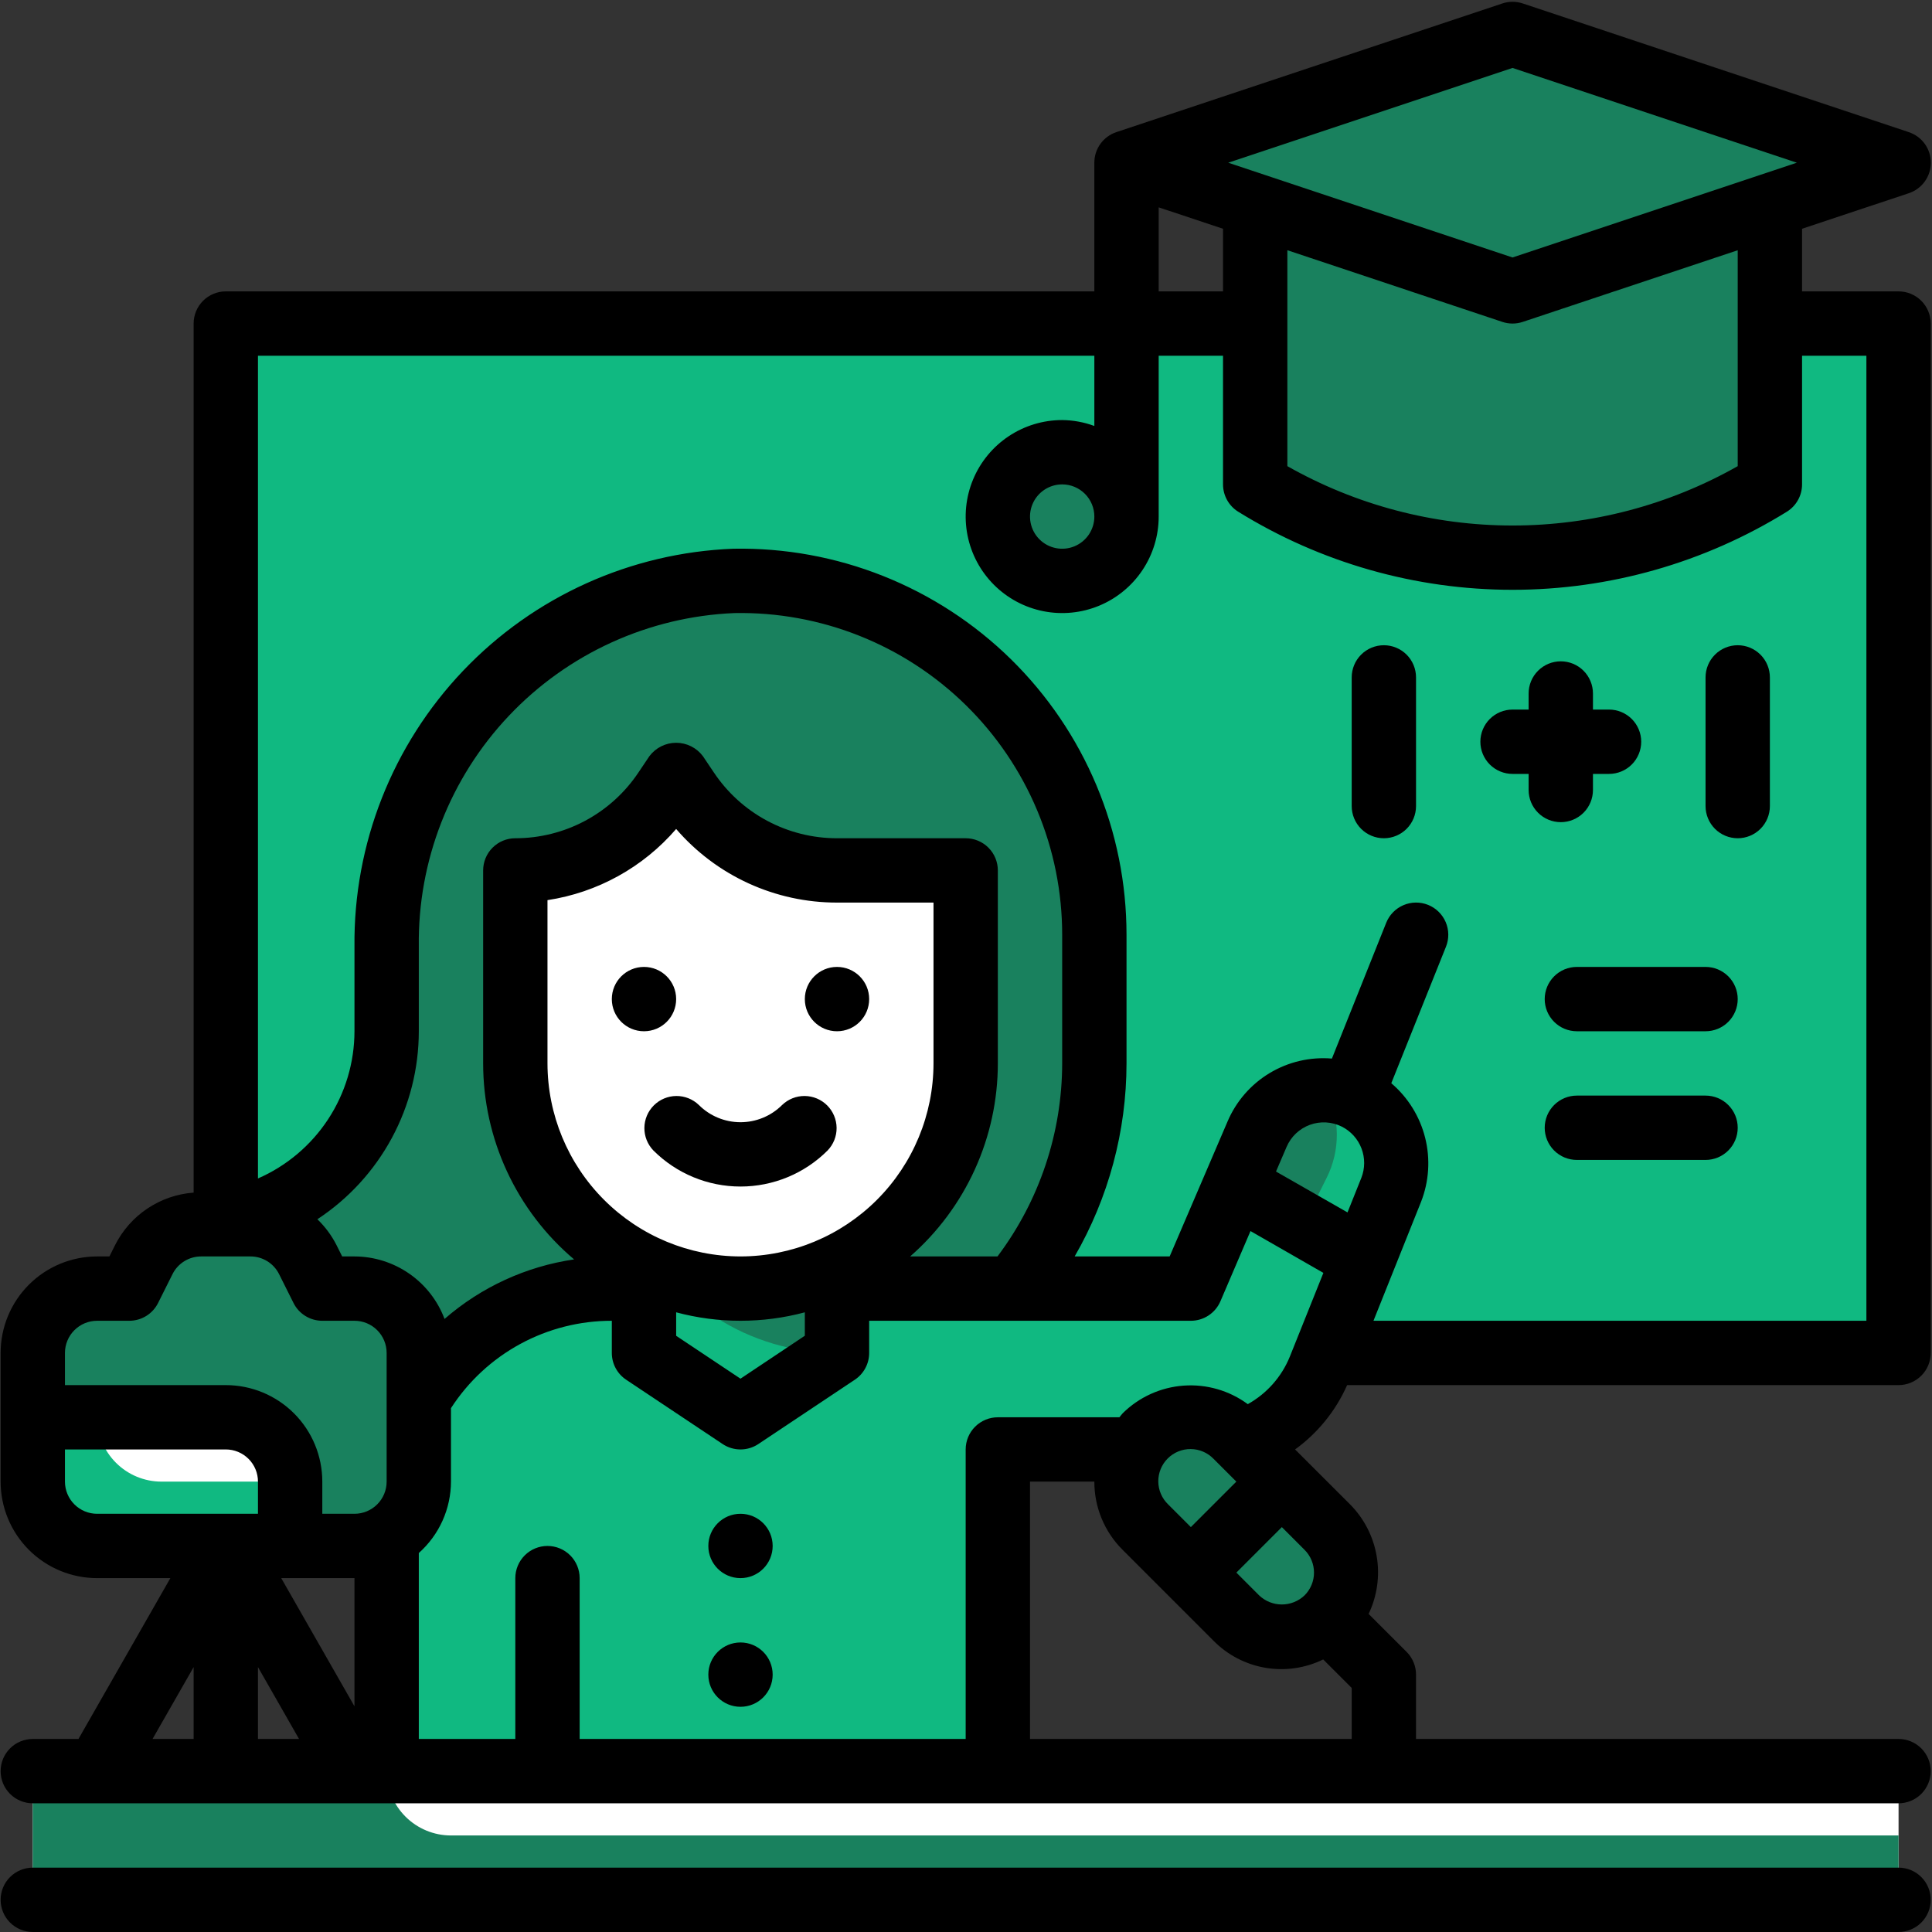 <svg width="725" height="725" viewBox="0 0 725 725" fill="none" xmlns="http://www.w3.org/2000/svg">
<rect x="0" y="0" width="725" height="725" fill="#333333" stroke="none"/>
<path d="M712.452 121.415H84.733V507.704H712.452V121.415Z" fill="#10B981"/>
<path d="M275.39 217.987C240.082 219.384 206.712 234.5 182.377 260.122C158.044 285.742 144.666 319.847 145.09 355.18V386.989C145.09 406.198 137.459 424.62 123.875 438.203C110.292 451.786 91.87 459.418 72.661 459.418C72.661 478.627 80.291 497.049 93.875 510.632C107.458 524.215 125.88 531.847 145.09 531.847H277.876C313.094 531.847 346.869 517.857 371.771 492.955C396.673 468.052 410.663 434.278 410.663 399.06V350.774C410.667 333.124 407.152 315.652 400.323 299.377C393.495 283.102 383.491 268.352 370.896 255.99C358.301 243.626 343.368 233.898 326.969 227.372C310.571 220.847 293.036 217.657 275.39 217.987Z" fill="#19815E"/>
<path d="M471.709 425.617L446.878 483.561H229.591C207.18 483.561 185.687 492.463 169.841 508.311C153.993 524.157 145.09 545.651 145.09 568.061V664.634H374.449V543.918H450.403C460.053 543.92 469.482 541.028 477.474 535.619C485.465 530.21 491.652 522.53 495.237 513.571L522.06 446.489C524.602 440.143 524.665 433.072 522.236 426.681C519.808 420.29 515.065 415.045 508.95 411.989C505.629 410.328 502.003 409.363 498.296 409.153C494.589 408.944 490.877 409.493 487.39 410.771C483.903 412.047 480.714 414.022 478.017 416.575C475.32 419.128 473.174 422.205 471.709 425.617Z" fill="#10B981"/>
<path d="M314.091 507.704L277.877 531.847L241.662 507.704V435.275H314.091V507.704Z" fill="#19815E"/>
<path d="M522.059 446.489C524.666 439.844 524.561 432.44 521.767 425.872C518.974 419.303 513.716 414.091 507.121 411.358C500.527 408.625 493.124 408.587 486.503 411.253C479.88 413.92 474.569 419.077 471.709 425.617L463.5 444.763L511.726 472.322L522.059 446.489Z" fill="#19815E"/>
<path d="M664.165 181.773C635.203 199.864 601.741 209.458 567.593 209.458C533.445 209.458 499.983 199.864 471.021 181.773V61.057H664.165V181.773Z" fill="#19815E"/>
<path d="M567.594 109.344L422.735 61.057L567.594 12.771L712.452 61.057L567.594 109.344Z" fill="#19815E"/>
<path d="M398.592 217.987C411.926 217.987 422.735 207.178 422.735 193.844C422.735 180.51 411.926 169.701 398.592 169.701C385.258 169.701 374.449 180.51 374.449 193.844C374.449 207.178 385.258 217.987 398.592 217.987Z" fill="#19815E"/>
<path d="M314.091 470.149V435.275H241.662V507.704L277.877 531.847L314.091 507.704C297.909 507.707 282.07 503.042 268.473 494.268C285.825 491.187 301.776 482.754 314.091 470.149Z" fill="#10B981"/>
<path d="M277.877 483.561C255.466 483.561 233.972 474.658 218.126 458.81C202.279 442.964 193.376 421.471 193.376 399.06V326.631C204.519 326.624 215.49 323.865 225.311 318.601C235.133 313.337 243.503 305.728 249.678 296.452L253.734 290.416L257.79 296.452C263.964 305.728 272.335 313.337 282.156 318.601C291.977 323.865 302.948 326.624 314.091 326.631H362.377V399.06C362.377 421.471 353.474 442.964 337.627 458.81C321.781 474.658 300.287 483.561 277.877 483.561Z" fill="white"/>
<path d="M314.091 326.631C302.948 326.624 291.977 323.865 282.156 318.601C272.335 313.337 263.964 305.728 257.79 296.452L253.734 290.416L249.678 296.452C243.503 305.728 235.133 313.337 225.311 318.601C215.49 323.865 204.519 326.624 193.376 326.631V399.06C193.417 419.065 200.555 438.406 213.519 453.643C226.482 468.879 244.43 479.022 264.171 482.267C283.91 485.511 304.161 481.649 321.32 471.364C338.478 461.079 351.432 445.039 357.875 426.1C345.702 436.891 330.67 443.935 314.589 446.38C298.506 448.826 282.059 446.572 267.23 439.888C252.398 433.204 239.816 422.376 230.997 408.708C222.177 395.039 217.497 379.113 217.519 362.845V346.295C230.649 341.28 241.89 332.297 249.678 320.595L253.734 314.559L257.79 320.595C263.964 329.871 272.335 337.48 282.156 342.744C291.977 348.008 302.948 350.767 314.091 350.774H362.377V326.631H314.091Z" fill="white"/>
<path d="M508.95 411.989C505.397 410.219 501.498 409.254 497.53 409.164C500.19 414.218 501.604 419.834 501.656 425.544C501.709 431.255 500.398 436.896 497.832 441.998L489.128 459.418L511.726 472.334L522.06 446.489C524.602 440.142 524.665 433.071 522.236 426.681C519.808 420.29 515.065 415.045 508.95 411.989Z" fill="#10B981"/>
<path d="M712.451 664.633H12.303V712.919H712.451V664.633Z" fill="white"/>
<path d="M169.233 688.776C162.83 688.776 156.689 686.233 152.161 681.705C147.633 677.177 145.09 671.036 145.09 664.633H12.303V712.919H712.451V688.776H169.233Z" fill="#19815E"/>
<path d="M133.018 483.561H120.947L115.551 472.769C113.546 468.757 110.464 465.383 106.649 463.025C102.835 460.667 98.439 459.418 93.955 459.418H75.51C71.025 459.418 66.629 460.667 62.815 463.025C59.001 465.383 55.918 468.757 53.914 472.769L48.518 483.561H36.446C30.043 483.561 23.902 486.104 19.375 490.632C14.847 495.16 12.303 501.301 12.303 507.704V555.99C12.303 562.392 14.847 568.533 19.375 573.061C23.902 577.589 30.043 580.133 36.446 580.133H133.018C139.421 580.133 145.562 577.589 150.09 573.061C154.618 568.533 157.161 562.392 157.161 555.99V507.704C157.161 501.301 154.618 495.16 150.09 490.632C145.562 486.104 139.421 483.561 133.018 483.561Z" fill="#19815E"/>
<path d="M12.303 531.847H84.732C91.135 531.847 97.276 534.39 101.804 538.918C106.332 543.446 108.875 549.587 108.875 555.99V580.133H36.446C30.043 580.133 23.902 577.589 19.375 573.061C14.847 568.533 12.303 562.393 12.303 555.99V531.847Z" fill="white"/>
<path d="M36.446 531.847H12.303V555.99C12.303 562.393 14.847 568.533 19.375 573.061C23.902 577.589 30.043 580.133 36.446 580.133H108.875V555.99H60.589C54.186 555.99 48.045 553.446 43.518 548.918C38.99 544.39 36.446 538.25 36.446 531.847Z" fill="#10B981"/>
<path d="M463.947 538.915C454.518 529.487 439.232 529.487 429.803 538.915C420.375 548.344 420.375 563.63 429.803 573.059L463.947 607.202C473.375 616.63 488.661 616.63 498.09 607.202C507.518 597.773 507.518 582.487 498.09 573.059L463.947 538.915Z" fill="#19815E"/>
<path d="M498.098 583.066C495.856 585.309 493.193 587.088 490.263 588.303C487.334 589.516 484.194 590.141 481.022 590.141C477.851 590.141 474.71 589.516 471.781 588.303C468.851 587.088 466.189 585.309 463.947 583.066L429.809 548.916C428.351 547.421 427.097 545.741 426.079 543.918C423.409 548.509 422.327 553.853 423.001 559.121C423.676 564.389 426.068 569.288 429.809 573.059L463.947 607.209C468.107 611.266 473.591 613.687 479.393 614.026C485.193 614.365 490.922 612.6 495.528 609.057C500.133 605.513 503.304 600.426 504.462 594.732C505.619 589.038 504.684 583.117 501.828 578.056C500.802 579.878 499.547 581.561 498.098 583.066Z" fill="#19815E"/>
<path d="M482.054 557.028L447.916 591.166L463.947 607.209C466.19 609.452 468.852 611.23 471.781 612.444C474.711 613.658 477.851 614.282 481.022 614.282C484.193 614.282 487.333 613.658 490.263 612.444C493.193 611.23 495.854 609.452 498.097 607.209C500.34 604.966 502.118 602.305 503.332 599.375C504.546 596.445 505.17 593.305 505.17 590.134C505.17 586.963 504.546 583.823 503.332 580.893C502.118 577.964 500.34 575.302 498.097 573.059L482.054 557.028Z" fill="#19815E"/>
<path d="M712.451 109.344H676.237V85.852L716.266 72.513C718.682 71.719 720.784 70.183 722.275 68.124C723.766 66.065 724.568 63.587 724.568 61.045C724.568 58.503 723.766 56.026 722.275 53.966C720.784 51.907 718.682 50.371 716.266 49.577L571.408 1.291C568.932 0.466 566.255 0.466 563.779 1.291L418.92 49.577C416.512 50.38 414.418 51.921 412.935 53.982C411.453 56.043 410.658 58.519 410.664 61.057V109.344H84.733C81.531 109.344 78.461 110.615 76.197 112.879C73.933 115.143 72.661 118.214 72.661 121.415V447.539C66.441 447.998 60.448 450.066 55.269 453.541C50.09 457.017 45.904 461.779 43.122 467.361L41.058 471.489H36.447C26.842 471.489 17.631 475.305 10.839 482.096C4.047 488.888 0.232 498.098 0.232 507.704V555.99C0.232 565.594 4.047 574.806 10.839 581.597C17.631 588.388 26.842 592.204 36.447 592.204H63.933L29.445 652.562H12.303C9.102 652.562 6.031 653.833 3.768 656.098C1.504 658.361 0.232 661.432 0.232 664.633C0.232 667.835 1.504 670.906 3.768 673.169C6.031 675.433 9.102 676.705 12.303 676.705H712.451C715.653 676.705 718.724 675.433 720.987 673.169C723.251 670.906 724.523 667.835 724.523 664.633C724.523 661.432 723.251 658.361 720.987 656.098C718.724 653.833 715.653 652.562 712.451 652.562H531.379V628.419C531.378 625.217 530.106 622.148 527.842 619.884L513.585 605.64C516.804 598.904 517.861 591.339 516.614 583.979C515.368 576.619 511.877 569.824 506.62 564.524L485.99 543.918C494.52 537.738 501.259 529.407 505.522 519.775H712.451C715.653 519.775 718.724 518.503 720.987 516.239C723.251 513.976 724.523 510.905 724.523 507.704V121.415C724.523 118.214 723.251 115.143 720.987 112.879C718.724 110.615 715.653 109.344 712.451 109.344ZM483.093 93.904L563.779 120.799C566.255 121.624 568.932 121.624 571.408 120.799L652.094 93.904V174.928C626.325 189.529 597.212 197.203 567.593 197.203C537.975 197.203 508.862 189.529 483.093 174.928V93.904ZM567.593 25.495L674.281 61.057L567.593 96.62L460.905 61.057L567.593 25.495ZM434.807 77.812L458.95 85.852V109.344H434.807V77.812ZM398.592 399.06C398.546 425.192 390.028 450.607 374.316 471.489H341.542C351.87 462.458 360.15 451.324 365.826 438.832C371.501 426.34 374.442 412.78 374.449 399.06V326.631C374.449 323.43 373.177 320.359 370.913 318.095C368.65 315.831 365.579 314.559 362.377 314.559H314.091C304.938 314.564 295.924 312.307 287.854 307.988C279.783 303.668 272.906 297.42 267.833 289.801L263.777 283.765C262.61 282.203 261.094 280.935 259.351 280.063C257.606 279.19 255.683 278.735 253.734 278.735C251.784 278.735 249.861 279.19 248.117 280.063C246.374 280.935 244.858 282.203 243.69 283.765L239.634 289.801C234.562 297.42 227.685 303.668 219.614 307.988C211.544 312.307 202.53 314.564 193.376 314.559C190.175 314.559 187.104 315.831 184.84 318.095C182.577 320.359 181.305 323.43 181.305 326.631V399.06C181.307 413.061 184.362 426.893 190.256 439.594C196.149 452.294 204.74 463.558 215.431 472.6C197.421 475.238 180.549 482.994 166.819 494.944C164.23 488.067 159.61 482.14 153.573 477.951C147.536 473.761 140.367 471.507 133.019 471.489H128.407L126.343 467.361C124.501 463.699 122.052 460.377 119.1 457.534C130.789 449.845 140.385 439.374 147.029 427.061C153.672 414.748 157.153 400.979 157.162 386.988V355.18C156.738 323.011 168.873 291.945 190.991 268.58C213.108 245.217 243.463 231.397 275.607 230.059C291.65 229.757 307.592 232.657 322.5 238.587C337.409 244.519 350.986 253.363 362.437 264.603C373.888 275.842 382.984 289.251 389.191 304.048C395.399 318.844 398.594 334.728 398.592 350.774V399.06ZM277.877 471.489C258.673 471.47 240.262 463.832 226.683 450.254C213.104 436.675 205.467 418.263 205.448 399.06V337.785C224.215 334.935 241.342 325.464 253.734 311.083C261.213 319.76 270.478 326.719 280.895 331.486C291.312 336.253 302.636 338.715 314.091 338.702H350.306V399.06C350.287 418.263 342.65 436.675 329.071 450.254C315.492 463.832 297.08 471.47 277.877 471.489ZM253.734 492.457C269.551 496.691 286.203 496.691 302.02 492.457V501.245L277.877 517.361L253.734 501.27V492.457ZM96.804 625.594L112.219 652.562H96.804V625.594ZM133.019 640.309L105.532 592.204H133.019V640.309ZM36.447 495.632H48.518C50.761 495.633 52.96 495.009 54.869 493.83C56.777 492.65 58.319 490.963 59.322 488.957L64.718 478.165C65.713 476.155 67.252 474.464 69.159 473.283C71.067 472.104 73.267 471.482 75.51 471.489H93.955C96.198 471.482 98.399 472.104 100.306 473.283C102.213 474.464 103.752 476.155 104.747 478.165L110.143 488.957C111.146 490.963 112.688 492.65 114.596 493.83C116.505 495.009 118.704 495.633 120.947 495.632H133.019C136.22 495.632 139.291 496.903 141.554 499.168C143.818 501.431 145.09 504.502 145.09 507.704V555.99C145.09 559.191 143.818 562.262 141.554 564.525C139.291 566.789 136.22 568.061 133.019 568.061H120.947V555.99C120.947 546.384 117.131 537.174 110.34 530.382C103.548 523.591 94.337 519.775 84.733 519.775H24.375V507.704C24.375 504.502 25.647 501.431 27.911 499.168C30.174 496.903 33.245 495.632 36.447 495.632ZM24.375 555.99V543.918H84.733C87.934 543.918 91.005 545.189 93.269 547.454C95.532 549.717 96.804 552.788 96.804 555.99V568.061H36.447C33.245 568.061 30.174 566.789 27.911 564.525C25.647 562.262 24.375 559.191 24.375 555.99ZM72.661 625.594V652.562H57.246L72.661 625.594ZM455.413 615.744C460.676 621.065 467.475 624.599 474.854 625.851C482.232 627.103 489.818 626.008 496.54 622.721L507.236 633.416V652.562H386.521V555.99H410.664C410.65 560.747 411.581 565.46 413.403 569.855C415.224 574.25 417.899 578.24 421.274 581.593L455.413 615.744ZM489.551 581.593C490.674 582.715 491.563 584.045 492.172 585.511C492.779 586.976 493.091 588.548 493.091 590.134C493.091 591.72 492.779 593.291 492.172 594.756C491.563 596.222 490.674 597.553 489.551 598.675C487.254 600.868 484.2 602.092 481.022 602.092C477.845 602.092 474.791 600.868 472.494 598.675L463.959 590.128L481.028 573.059L489.551 581.593ZM463.947 555.99L446.878 573.059L438.344 564.524C437.191 563.41 436.271 562.079 435.638 560.606C435.006 559.133 434.673 557.549 434.659 555.946C434.645 554.343 434.95 552.753 435.557 551.27C436.165 549.786 437.06 548.439 438.194 547.306C439.327 546.172 440.676 545.275 442.158 544.669C443.642 544.062 445.232 543.756 446.835 543.77C448.438 543.784 450.022 544.117 451.494 544.75C452.967 545.382 454.3 546.302 455.413 547.455L463.947 555.99ZM484.022 509.08C480.951 516.651 475.384 522.946 468.245 526.921C461.29 521.802 452.734 519.336 444.122 519.97C435.509 520.602 427.406 524.292 421.274 530.374C420.816 530.833 420.49 531.376 420.067 531.847H374.449C371.248 531.847 368.177 533.118 365.913 535.382C363.65 537.646 362.377 540.717 362.377 543.918V652.562H217.519V592.204C217.519 589.003 216.247 585.932 213.984 583.668C211.72 581.404 208.649 580.133 205.448 580.133C202.246 580.133 199.175 581.404 196.912 583.668C194.649 585.932 193.376 589.003 193.376 592.204V652.562H157.162V582.788C160.944 579.421 163.974 575.293 166.054 570.676C168.133 566.059 169.217 561.054 169.233 555.99V528.418C175.749 518.341 184.688 510.06 195.233 504.332C205.777 498.604 217.59 495.613 229.591 495.632V507.704C229.591 509.691 230.081 511.646 231.018 513.399C231.954 515.151 233.31 516.644 234.963 517.747L271.177 541.89C273.16 543.213 275.493 543.919 277.877 543.919C280.261 543.919 282.593 543.213 284.577 541.89L320.791 517.747C322.444 516.644 323.799 515.151 324.736 513.399C325.673 511.646 326.163 509.691 326.163 507.704V495.632H446.878C449.24 495.632 451.55 494.938 453.522 493.638C455.494 492.338 457.041 490.487 457.972 488.317L469.259 461.965L496.613 477.658L484.022 509.08ZM503.542 422.781C506.934 424.5 509.562 427.421 510.915 430.975C512.268 434.529 512.247 438.459 510.857 441.998L505.666 454.963L478.831 439.632L482.803 430.386C483.617 428.483 484.81 426.768 486.311 425.343C487.811 423.92 489.588 422.818 491.531 422.106C493.473 421.393 495.541 421.086 497.606 421.202C499.672 421.317 501.691 421.855 503.542 422.781ZM700.38 495.632H515.408L533.274 450.967C536.266 443.311 536.799 434.911 534.795 426.939C532.792 418.966 528.352 411.816 522.096 406.484L542.617 355.265C543.809 352.29 543.769 348.964 542.507 346.019C541.247 343.074 538.868 340.75 535.893 339.559C532.919 338.368 529.593 338.408 526.648 339.668C523.704 340.93 521.38 343.309 520.188 346.283L499.812 397.237C491.625 396.552 483.432 398.466 476.398 402.71C469.364 406.955 463.849 413.31 460.64 420.873L438.923 471.489H403.276C416.002 449.469 422.712 424.491 422.735 399.06V350.774C422.739 331.521 418.904 312.46 411.455 294.707C404.007 276.953 393.095 260.863 379.356 247.375C365.616 233.888 349.327 223.275 331.438 216.156C313.551 209.037 294.422 205.556 275.173 205.916C236.712 207.399 200.345 223.823 173.8 251.696C147.256 279.568 132.625 316.692 133.019 355.18V386.988C133.003 398.718 129.57 410.191 123.138 420.002C116.706 429.812 107.555 437.536 96.804 442.228V133.487H410.664V159.851C406.797 158.42 402.713 157.669 398.592 157.63C391.43 157.63 384.427 159.753 378.472 163.733C372.516 167.712 367.875 173.368 365.135 179.985C362.393 186.603 361.676 193.884 363.073 200.91C364.471 207.934 367.919 214.386 372.985 219.452C378.049 224.517 384.502 227.966 391.527 229.362C398.552 230.76 405.834 230.043 412.45 227.302C419.068 224.561 424.724 219.919 428.703 213.964C432.683 208.008 434.807 201.006 434.807 193.844V133.487H458.95V181.773C458.95 183.82 459.47 185.834 460.463 187.625C461.456 189.415 462.887 190.924 464.623 192.009C495.549 211.176 531.21 221.331 567.593 221.331C603.977 221.331 639.637 211.176 670.563 192.009C672.299 190.924 673.731 189.415 674.723 187.625C675.717 185.834 676.237 183.82 676.237 181.773V133.487H700.38V495.632ZM410.664 193.844C410.664 196.232 409.956 198.565 408.63 200.551C407.303 202.536 405.417 204.083 403.212 204.997C401.006 205.911 398.579 206.15 396.237 205.684C393.895 205.218 391.744 204.068 390.056 202.38C388.367 200.691 387.218 198.541 386.752 196.199C386.286 193.857 386.525 191.43 387.439 189.224C388.353 187.019 389.901 185.133 391.885 183.807C393.871 182.48 396.204 181.773 398.592 181.773C401.793 181.773 404.864 183.044 407.128 185.308C409.391 187.572 410.664 190.643 410.664 193.844Z" fill="black"/>
<path d="M314.092 386.988C320.759 386.988 326.163 381.584 326.163 374.917C326.163 368.25 320.759 362.845 314.092 362.845C307.424 362.845 302.02 368.25 302.02 374.917C302.02 381.584 307.424 386.988 314.092 386.988Z" fill="black"/>
<path d="M241.662 386.988C248.329 386.988 253.733 381.584 253.733 374.917C253.733 368.25 248.329 362.845 241.662 362.845C234.995 362.845 229.59 368.25 229.59 374.917C229.59 381.584 234.995 386.988 241.662 386.988Z" fill="black"/>
<path d="M293.486 414.668C289.341 418.801 283.729 421.122 277.877 421.122C272.025 421.122 266.412 418.801 262.269 414.668C259.992 412.469 256.943 411.252 253.777 411.28C250.612 411.308 247.585 412.578 245.347 414.816C243.109 417.054 241.839 420.081 241.811 423.247C241.783 426.412 243 429.461 245.199 431.738C253.87 440.397 265.623 445.259 277.877 445.259C290.131 445.259 301.884 440.397 310.555 431.738C312.753 429.461 313.97 426.412 313.943 423.247C313.915 420.081 312.645 417.054 310.407 414.816C308.169 412.578 305.142 411.308 301.977 411.28C298.812 411.252 295.762 412.469 293.486 414.668Z" fill="black"/>
<path d="M277.877 592.204C284.544 592.204 289.949 586.8 289.949 580.133C289.949 573.466 284.544 568.061 277.877 568.061C271.21 568.061 265.806 573.466 265.806 580.133C265.806 586.8 271.21 592.204 277.877 592.204Z" fill="black"/>
<path d="M277.877 640.49C284.544 640.49 289.949 635.086 289.949 628.419C289.949 621.752 284.544 616.347 277.877 616.347C271.21 616.347 265.806 621.752 265.806 628.419C265.806 635.086 271.21 640.49 277.877 640.49Z" fill="black"/>
<path d="M519.307 242.13C516.106 242.13 513.035 243.403 510.772 245.666C508.508 247.929 507.236 251 507.236 254.202V302.488C507.236 305.689 508.508 308.76 510.772 311.024C513.035 313.287 516.106 314.559 519.307 314.559C522.509 314.559 525.58 313.287 527.843 311.024C530.107 308.76 531.379 305.689 531.379 302.488V254.202C531.379 251 530.107 247.929 527.843 245.666C525.58 243.403 522.509 242.13 519.307 242.13Z" fill="black"/>
<path d="M597.772 296.452V290.416H603.808C607.009 290.416 610.08 289.144 612.343 286.881C614.607 284.617 615.879 281.546 615.879 278.345C615.879 275.143 614.607 272.072 612.343 269.809C610.08 267.546 607.009 266.273 603.808 266.273H597.772V260.238C597.772 257.036 596.499 253.965 594.236 251.702C591.973 249.438 588.902 248.166 585.7 248.166C582.499 248.166 579.428 249.438 577.165 251.702C574.901 253.965 573.629 257.036 573.629 260.238V266.273H567.593C564.392 266.273 561.321 267.546 559.057 269.809C556.794 272.072 555.521 275.143 555.521 278.345C555.521 281.546 556.794 284.617 559.057 286.881C561.321 289.144 564.392 290.416 567.593 290.416H573.629V296.452C573.629 299.653 574.901 302.724 577.165 304.988C579.428 307.251 582.499 308.524 585.7 308.524C588.902 308.524 591.973 307.251 594.236 304.988C596.499 302.724 597.772 299.653 597.772 296.452Z" fill="black"/>
<path d="M652.094 242.13C648.893 242.13 645.822 243.403 643.558 245.666C641.295 247.929 640.022 251 640.022 254.202V302.488C640.022 305.689 641.295 308.76 643.558 311.024C645.822 313.287 648.893 314.559 652.094 314.559C655.295 314.559 658.366 313.287 660.63 311.024C662.893 308.76 664.165 305.689 664.165 302.488V254.202C664.165 251 662.893 247.929 660.63 245.666C658.366 243.403 655.295 242.13 652.094 242.13Z" fill="black"/>
<path d="M712.451 700.848H12.303C9.102 700.848 6.031 702.12 3.768 704.384C1.504 706.647 0.232 709.718 0.232 712.92C0.232 716.121 1.504 719.192 3.768 721.455C6.031 723.719 9.102 724.991 12.303 724.991H712.451C715.653 724.991 718.724 723.719 720.987 721.455C723.251 719.192 724.523 716.121 724.523 712.92C724.523 709.718 723.251 706.647 720.987 704.384C718.724 702.12 715.653 700.848 712.451 700.848Z" fill="black"/>
<path d="M640.022 362.845H591.736C588.535 362.845 585.464 364.118 583.2 366.381C580.937 368.645 579.665 371.716 579.665 374.917C579.665 378.118 580.937 381.189 583.2 383.453C585.464 385.716 588.535 386.988 591.736 386.988H640.022C643.224 386.988 646.295 385.716 648.558 383.453C650.821 381.189 652.094 378.118 652.094 374.917C652.094 371.716 650.821 368.645 648.558 366.381C646.295 364.118 643.224 362.845 640.022 362.845Z" fill="black"/>
<path d="M640.022 411.132H591.736C588.535 411.132 585.464 412.404 583.2 414.667C580.937 416.931 579.665 420.002 579.665 423.203C579.665 426.404 580.937 429.475 583.2 431.739C585.464 434.002 588.535 435.275 591.736 435.275H640.022C643.224 435.275 646.295 434.002 648.558 431.739C650.821 429.475 652.094 426.404 652.094 423.203C652.094 420.002 650.821 416.931 648.558 414.667C646.295 412.404 643.224 411.132 640.022 411.132Z" fill="black"/>
</svg>
